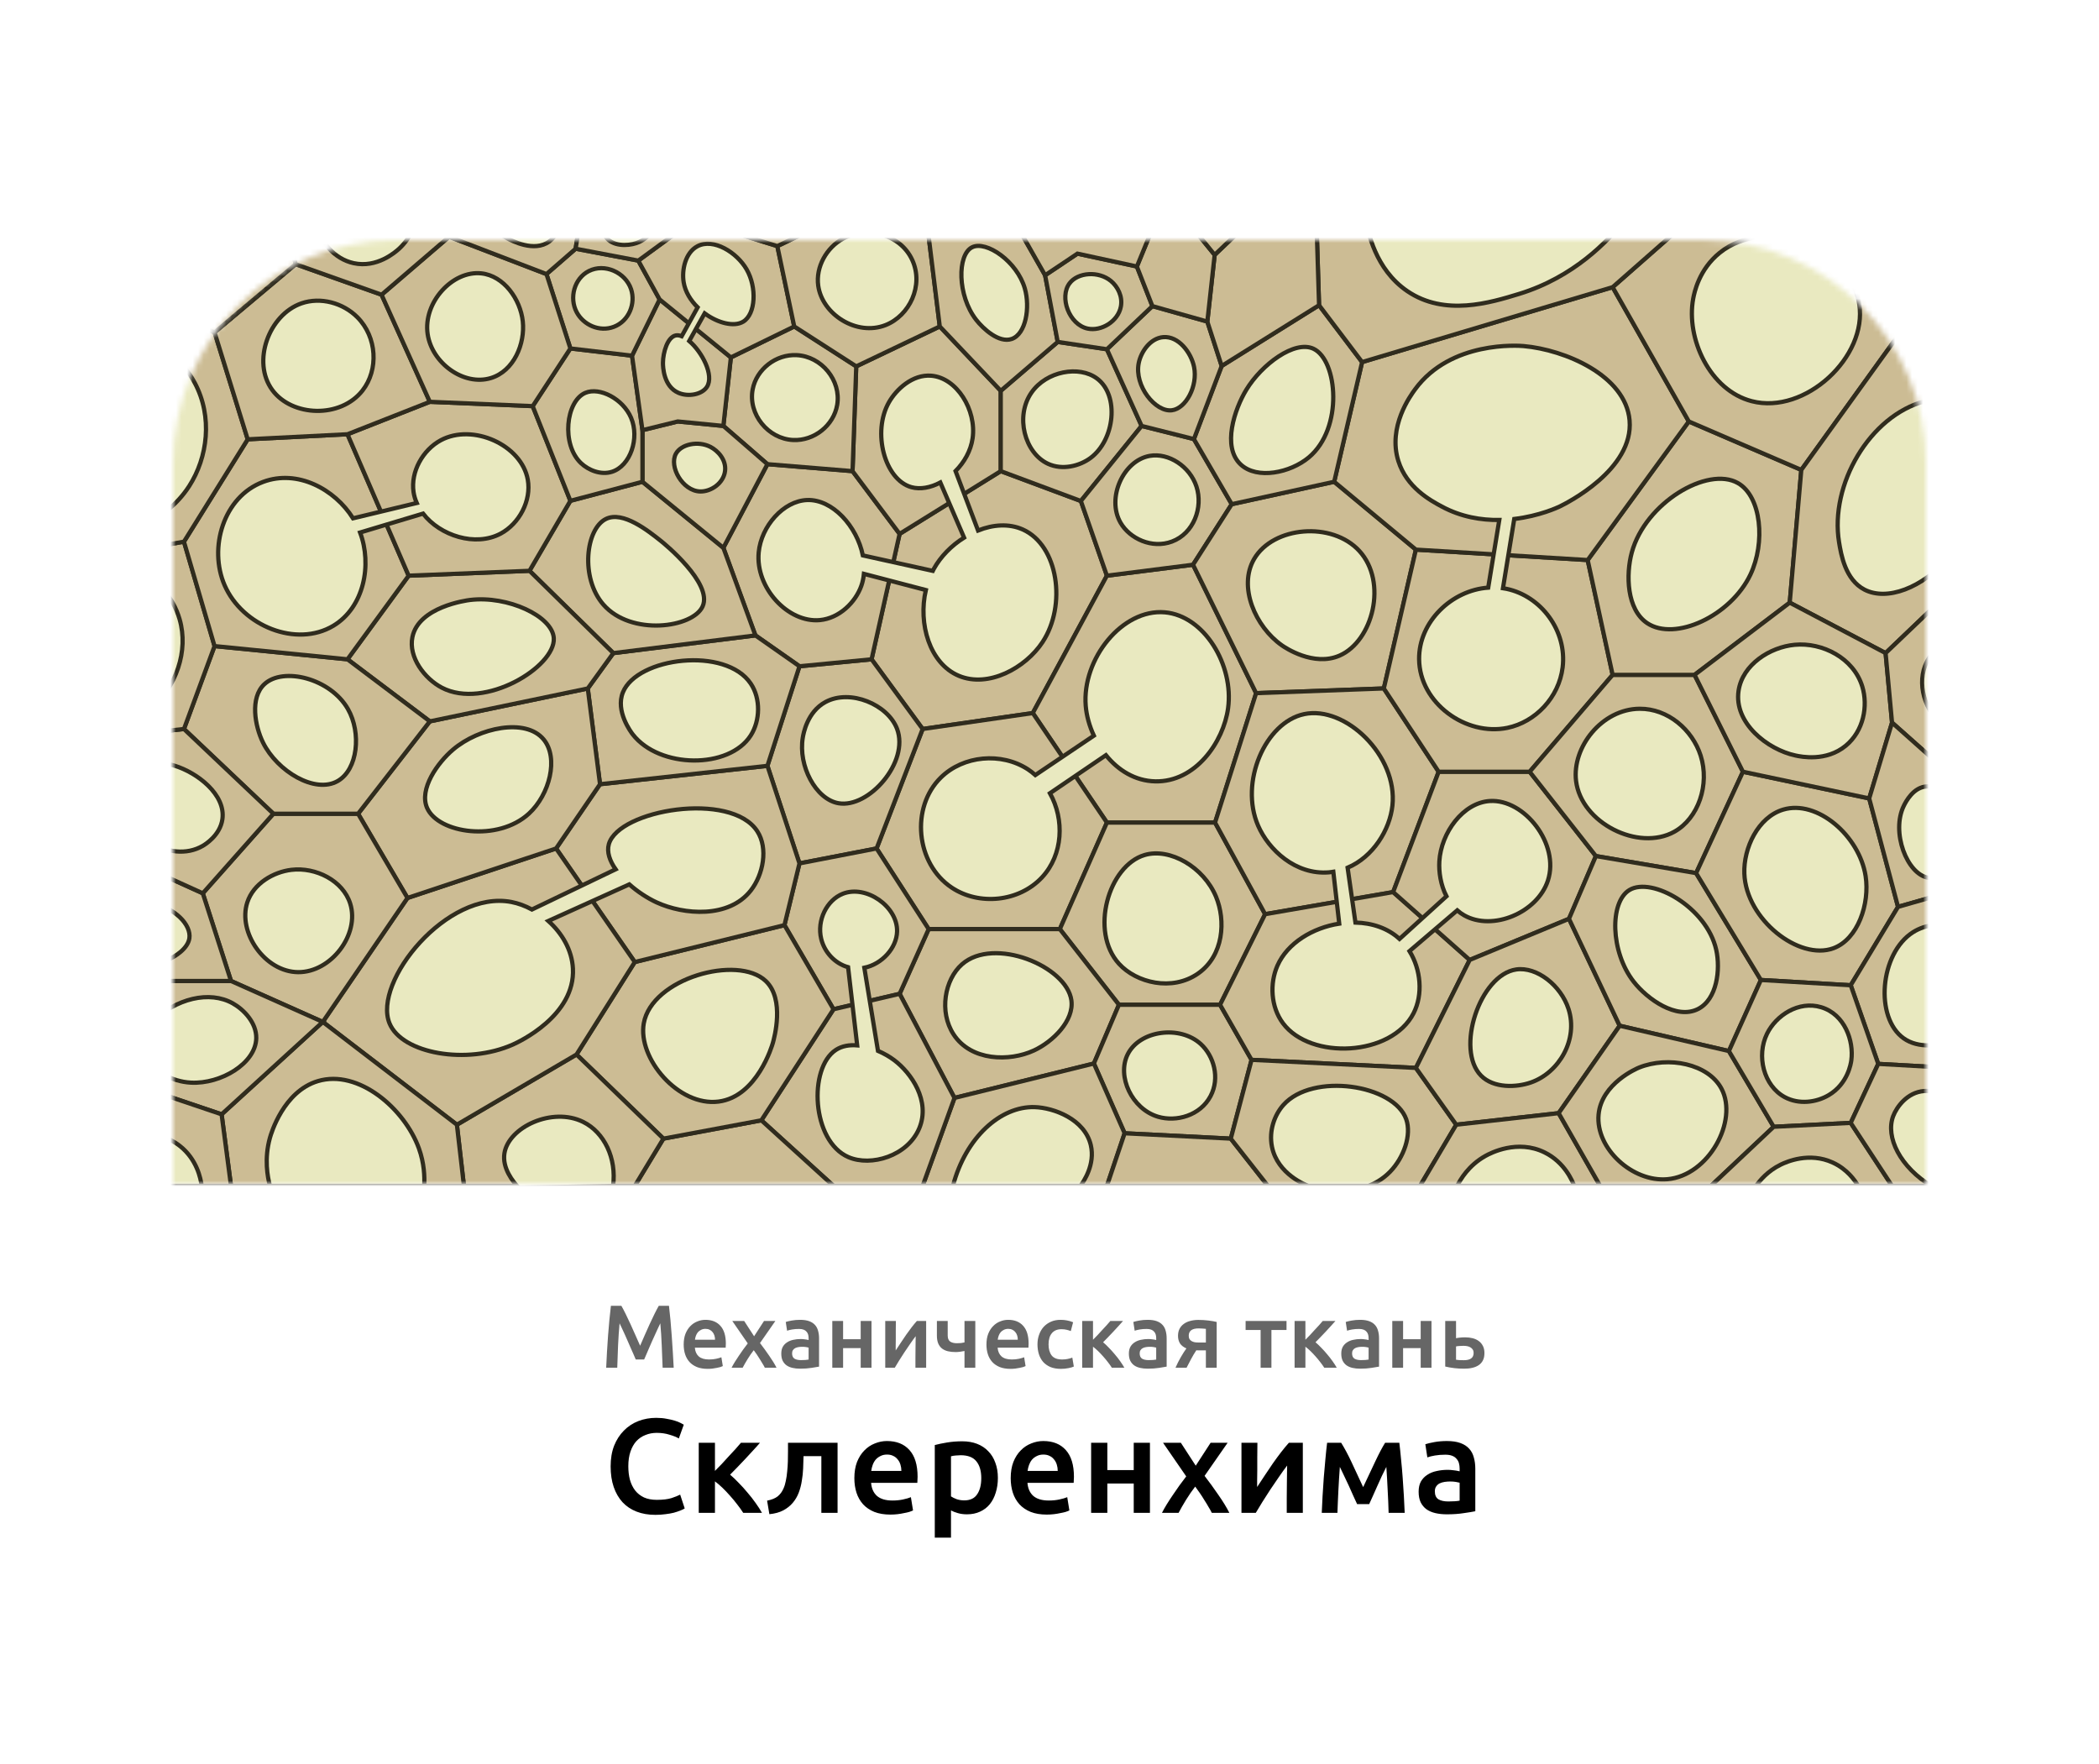 <svg width="376" height="316" viewBox="0 0 376 316" fill="none" xmlns="http://www.w3.org/2000/svg">
<g filter="url(#filter0_d_4684_365348)">
<g clip-path="url(#clip0_4684_365348)">
<path d="M28 70C28 46.804 46.804 28 70 28H306C329.196 28 348 46.804 348 70V246C348 269.196 329.196 288 306 288H70C46.804 288 28 269.196 28 246V70Z" fill="white"/>
<path d="M111.307 221.912C111.541 222.317 111.803 222.813 112.091 223.4C112.379 223.987 112.672 224.605 112.971 225.256C113.269 225.896 113.563 226.552 113.851 227.224C114.149 227.885 114.421 228.499 114.667 229.064C114.912 228.499 115.179 227.885 115.467 227.224C115.755 226.552 116.048 225.896 116.347 225.256C116.645 224.605 116.939 223.987 117.227 223.4C117.515 222.813 117.776 222.317 118.011 221.912H119.835C119.931 222.723 120.021 223.587 120.107 224.504C120.192 225.411 120.267 226.344 120.331 227.304C120.405 228.253 120.469 229.213 120.523 230.184C120.587 231.144 120.64 232.083 120.683 233H118.699C118.656 231.709 118.603 230.381 118.539 229.016C118.485 227.651 118.4 226.328 118.283 225.048C118.165 225.293 118.027 225.587 117.867 225.928C117.707 226.269 117.536 226.643 117.355 227.048C117.173 227.443 116.987 227.853 116.795 228.28C116.613 228.707 116.432 229.123 116.251 229.528C116.08 229.923 115.92 230.296 115.771 230.648C115.621 230.989 115.493 231.283 115.387 231.528H113.883C113.776 231.283 113.648 230.984 113.499 230.632C113.349 230.28 113.184 229.907 113.003 229.512C112.832 229.107 112.651 228.691 112.459 228.264C112.277 227.837 112.096 227.427 111.915 227.032C111.733 226.637 111.563 226.269 111.403 225.928C111.243 225.576 111.104 225.283 110.987 225.048C110.869 226.328 110.779 227.651 110.715 229.016C110.661 230.381 110.613 231.709 110.571 233H108.587C108.629 232.083 108.677 231.133 108.731 230.152C108.795 229.171 108.859 228.2 108.923 227.24C108.997 226.269 109.077 225.331 109.163 224.424C109.248 223.517 109.339 222.68 109.435 221.912H111.307ZM122.471 228.856C122.471 228.12 122.578 227.475 122.791 226.92C123.015 226.365 123.308 225.907 123.671 225.544C124.034 225.171 124.45 224.893 124.919 224.712C125.388 224.52 125.868 224.424 126.359 224.424C127.511 224.424 128.407 224.781 129.047 225.496C129.698 226.211 130.023 227.277 130.023 228.696C130.023 228.803 130.018 228.925 130.007 229.064C130.007 229.192 130.002 229.309 129.991 229.416H124.471C124.524 230.088 124.759 230.611 125.175 230.984C125.602 231.347 126.215 231.528 127.015 231.528C127.484 231.528 127.911 231.485 128.295 231.4C128.69 231.315 128.999 231.224 129.223 231.128L129.479 232.712C129.372 232.765 129.223 232.824 129.031 232.888C128.85 232.941 128.636 232.989 128.391 233.032C128.156 233.085 127.9 233.128 127.623 233.16C127.346 233.192 127.063 233.208 126.775 233.208C126.039 233.208 125.399 233.101 124.855 232.888C124.311 232.664 123.863 232.36 123.511 231.976C123.159 231.581 122.898 231.123 122.727 230.6C122.556 230.067 122.471 229.485 122.471 228.856ZM128.087 227.992C128.087 227.725 128.05 227.475 127.975 227.24C127.9 226.995 127.788 226.787 127.639 226.616C127.5 226.435 127.324 226.296 127.111 226.2C126.908 226.093 126.663 226.04 126.375 226.04C126.076 226.04 125.815 226.099 125.591 226.216C125.367 226.323 125.175 226.467 125.015 226.648C124.866 226.829 124.748 227.037 124.663 227.272C124.578 227.507 124.519 227.747 124.487 227.992H128.087ZM135.084 227.368L136.86 224.632H138.892L136.14 228.584C136.716 229.331 137.265 230.088 137.788 230.856C138.321 231.613 138.758 232.328 139.1 233H137.004C136.908 232.797 136.78 232.568 136.62 232.312C136.47 232.045 136.305 231.773 136.124 231.496C135.953 231.208 135.772 230.925 135.58 230.648C135.388 230.371 135.201 230.109 135.02 229.864C134.646 230.344 134.278 230.877 133.916 231.464C133.564 232.04 133.27 232.552 133.036 233H131.052C131.212 232.68 131.404 232.339 131.628 231.976C131.852 231.613 132.092 231.245 132.348 230.872C132.604 230.488 132.865 230.109 133.132 229.736C133.409 229.352 133.681 228.989 133.948 228.648L131.18 224.632H133.308L135.084 227.368ZM143.489 231.64C144.086 231.64 144.539 231.608 144.849 231.544V229.4C144.742 229.368 144.587 229.336 144.385 229.304C144.182 229.272 143.958 229.256 143.713 229.256C143.499 229.256 143.281 229.272 143.057 229.304C142.843 229.336 142.646 229.395 142.465 229.48C142.294 229.565 142.155 229.688 142.049 229.848C141.942 229.997 141.889 230.189 141.889 230.424C141.889 230.883 142.033 231.203 142.321 231.384C142.609 231.555 142.998 231.64 143.489 231.64ZM143.329 224.424C143.969 224.424 144.507 224.504 144.945 224.664C145.382 224.824 145.729 225.048 145.985 225.336C146.251 225.624 146.438 225.976 146.545 226.392C146.662 226.797 146.721 227.245 146.721 227.736V232.808C146.422 232.872 145.969 232.947 145.361 233.032C144.763 233.128 144.086 233.176 143.329 233.176C142.827 233.176 142.369 233.128 141.953 233.032C141.537 232.936 141.179 232.781 140.881 232.568C140.593 232.355 140.363 232.077 140.193 231.736C140.033 231.395 139.953 230.973 139.953 230.472C139.953 229.992 140.043 229.587 140.225 229.256C140.417 228.925 140.673 228.659 140.993 228.456C141.313 228.243 141.681 228.093 142.097 228.008C142.523 227.912 142.966 227.864 143.424 227.864C143.638 227.864 143.862 227.88 144.097 227.912C144.331 227.933 144.582 227.976 144.849 228.04V227.72C144.849 227.496 144.822 227.283 144.769 227.08C144.715 226.877 144.619 226.701 144.481 226.552C144.353 226.392 144.177 226.269 143.953 226.184C143.739 226.099 143.467 226.056 143.137 226.056C142.689 226.056 142.278 226.088 141.905 226.152C141.531 226.216 141.227 226.291 140.993 226.376L140.753 224.808C140.998 224.723 141.355 224.637 141.825 224.552C142.294 224.467 142.795 224.424 143.329 224.424ZM156.115 233H154.179V229.496H151.027V233H149.091V224.632H151.027V227.896H154.179V224.632H156.115V233ZM165.904 224.632V233H163.984C163.984 232.392 163.984 231.789 163.984 231.192C163.994 230.595 164 230.04 164 229.528C164.01 229.016 164.016 228.573 164.016 228.2C164.026 227.816 164.032 227.533 164.032 227.352C163.712 227.768 163.381 228.227 163.04 228.728C162.698 229.229 162.357 229.731 162.016 230.232C161.685 230.733 161.37 231.224 161.072 231.704C160.773 232.184 160.512 232.616 160.288 233H158.576V224.632H160.48C160.48 225.251 160.474 225.843 160.464 226.408C160.464 226.963 160.464 227.469 160.464 227.928C160.464 228.387 160.458 228.787 160.448 229.128C160.448 229.469 160.448 229.731 160.448 229.912C160.746 229.453 161.056 228.984 161.376 228.504C161.696 228.013 162.016 227.539 162.336 227.08C162.666 226.611 162.992 226.168 163.312 225.752C163.632 225.336 163.941 224.963 164.24 224.632H165.904ZM169.765 227.224C169.765 227.736 169.909 228.099 170.197 228.312C170.495 228.515 170.901 228.616 171.413 228.616C171.658 228.616 171.898 228.605 172.133 228.584C172.378 228.552 172.591 228.515 172.773 228.472V224.632H174.709V233H172.773V230.008C172.581 230.04 172.33 230.083 172.021 230.136C171.711 230.179 171.434 230.2 171.189 230.2C170.687 230.2 170.229 230.152 169.813 230.056C169.407 229.96 169.055 229.8 168.757 229.576C168.458 229.341 168.229 229.037 168.069 228.664C167.909 228.28 167.829 227.805 167.829 227.24V224.632H169.765V227.224ZM176.706 228.856C176.706 228.12 176.812 227.475 177.026 226.92C177.25 226.365 177.543 225.907 177.906 225.544C178.268 225.171 178.684 224.893 179.154 224.712C179.623 224.52 180.103 224.424 180.594 224.424C181.746 224.424 182.642 224.781 183.282 225.496C183.932 226.211 184.258 227.277 184.258 228.696C184.258 228.803 184.252 228.925 184.242 229.064C184.242 229.192 184.236 229.309 184.226 229.416H178.706C178.759 230.088 178.994 230.611 179.41 230.984C179.836 231.347 180.45 231.528 181.25 231.528C181.719 231.528 182.146 231.485 182.53 231.4C182.924 231.315 183.234 231.224 183.458 231.128L183.714 232.712C183.607 232.765 183.458 232.824 183.266 232.888C183.084 232.941 182.871 232.989 182.626 233.032C182.391 233.085 182.135 233.128 181.858 233.16C181.58 233.192 181.298 233.208 181.01 233.208C180.274 233.208 179.634 233.101 179.09 232.888C178.546 232.664 178.098 232.36 177.746 231.976C177.394 231.581 177.132 231.123 176.962 230.6C176.791 230.067 176.706 229.485 176.706 228.856ZM182.322 227.992C182.322 227.725 182.284 227.475 182.21 227.24C182.135 226.995 182.023 226.787 181.874 226.616C181.735 226.435 181.559 226.296 181.346 226.2C181.143 226.093 180.898 226.04 180.61 226.04C180.311 226.04 180.05 226.099 179.826 226.216C179.602 226.323 179.41 226.467 179.25 226.648C179.1 226.829 178.983 227.037 178.898 227.272C178.812 227.507 178.754 227.747 178.722 227.992H182.322ZM185.846 228.824C185.846 228.205 185.942 227.629 186.134 227.096C186.326 226.552 186.598 226.083 186.95 225.688C187.313 225.293 187.75 224.984 188.262 224.76C188.774 224.536 189.35 224.424 189.99 224.424C190.779 224.424 191.526 224.568 192.23 224.856L191.814 226.44C191.59 226.344 191.334 226.264 191.046 226.2C190.769 226.136 190.47 226.104 190.15 226.104C189.393 226.104 188.817 226.344 188.422 226.824C188.027 227.293 187.83 227.96 187.83 228.824C187.83 229.656 188.017 230.317 188.39 230.808C188.763 231.288 189.393 231.528 190.278 231.528C190.609 231.528 190.934 231.496 191.254 231.432C191.574 231.368 191.851 231.288 192.086 231.192L192.358 232.792C192.145 232.899 191.819 232.995 191.382 233.08C190.955 233.165 190.513 233.208 190.054 233.208C189.339 233.208 188.715 233.101 188.182 232.888C187.659 232.664 187.222 232.36 186.87 231.976C186.529 231.581 186.273 231.117 186.102 230.584C185.931 230.04 185.846 229.453 185.846 228.824ZM195.793 227.992C196.038 227.747 196.305 227.475 196.593 227.176C196.881 226.867 197.164 226.557 197.441 226.248C197.729 225.939 198.001 225.645 198.257 225.368C198.513 225.08 198.726 224.835 198.897 224.632H201.169C200.934 224.909 200.662 225.213 200.353 225.544C200.054 225.875 199.74 226.216 199.409 226.568C199.089 226.909 198.769 227.245 198.449 227.576C198.14 227.896 197.857 228.184 197.601 228.44C197.932 228.717 198.273 229.043 198.625 229.416C198.988 229.779 199.34 230.168 199.681 230.584C200.033 230.989 200.358 231.405 200.657 231.832C200.956 232.248 201.206 232.637 201.409 233H199.169C198.966 232.68 198.726 232.344 198.449 231.992C198.182 231.64 197.9 231.299 197.601 230.968C197.302 230.627 196.998 230.307 196.689 230.008C196.38 229.709 196.081 229.453 195.793 229.24V233H193.857V224.632H195.793V227.992ZM205.754 231.64C206.351 231.64 206.805 231.608 207.114 231.544V229.4C207.007 229.368 206.853 229.336 206.65 229.304C206.447 229.272 206.223 229.256 205.978 229.256C205.765 229.256 205.546 229.272 205.322 229.304C205.109 229.336 204.911 229.395 204.73 229.48C204.559 229.565 204.421 229.688 204.314 229.848C204.207 229.997 204.154 230.189 204.154 230.424C204.154 230.883 204.298 231.203 204.586 231.384C204.874 231.555 205.263 231.64 205.754 231.64ZM205.594 224.424C206.234 224.424 206.773 224.504 207.21 224.664C207.647 224.824 207.994 225.048 208.25 225.336C208.517 225.624 208.703 225.976 208.81 226.392C208.927 226.797 208.986 227.245 208.986 227.736V232.808C208.687 232.872 208.234 232.947 207.626 233.032C207.029 233.128 206.351 233.176 205.594 233.176C205.093 233.176 204.634 233.128 204.218 233.032C203.802 232.936 203.445 232.781 203.146 232.568C202.858 232.355 202.629 232.077 202.458 231.736C202.298 231.395 202.218 230.973 202.218 230.472C202.218 229.992 202.309 229.587 202.49 229.256C202.682 228.925 202.938 228.659 203.258 228.456C203.578 228.243 203.946 228.093 204.362 228.008C204.789 227.912 205.231 227.864 205.69 227.864C205.903 227.864 206.127 227.88 206.362 227.912C206.597 227.933 206.847 227.976 207.114 228.04V227.72C207.114 227.496 207.087 227.283 207.034 227.08C206.981 226.877 206.885 226.701 206.746 226.552C206.618 226.392 206.442 226.269 206.218 226.184C206.005 226.099 205.733 226.056 205.402 226.056C204.954 226.056 204.543 226.088 204.17 226.152C203.797 226.216 203.493 226.291 203.258 226.376L203.018 224.808C203.263 224.723 203.621 224.637 204.09 224.552C204.559 224.467 205.061 224.424 205.594 224.424ZM215.053 229.896C214.925 229.896 214.797 229.896 214.669 229.896C214.541 229.896 214.418 229.891 214.301 229.88C213.96 230.392 213.645 230.92 213.357 231.464C213.069 231.997 212.802 232.509 212.557 233H210.573C210.861 232.339 211.181 231.704 211.533 231.096C211.885 230.488 212.216 229.971 212.525 229.544C212.002 229.32 211.618 229.021 211.373 228.648C211.138 228.264 211.021 227.816 211.021 227.304C211.021 226.835 211.106 226.424 211.277 226.072C211.458 225.709 211.709 225.411 212.029 225.176C212.349 224.931 212.733 224.749 213.181 224.632C213.629 224.504 214.125 224.44 214.669 224.44C215.298 224.44 215.906 224.477 216.493 224.552C217.09 224.627 217.576 224.712 217.949 224.808V233H216.013V229.896H215.053ZM216.013 226.04C215.896 226.019 215.714 226.003 215.469 225.992C215.224 225.971 214.973 225.96 214.717 225.96C213.533 225.96 212.941 226.397 212.941 227.272C212.941 227.507 212.984 227.704 213.069 227.864C213.165 228.013 213.293 228.136 213.453 228.232C213.613 228.328 213.8 228.397 214.013 228.44C214.226 228.472 214.456 228.488 214.701 228.488H216.013V226.04ZM230.458 226.248H227.754V233H225.818V226.248H223.13V224.632H230.458V226.248ZM233.84 227.992C234.085 227.747 234.352 227.475 234.64 227.176C234.928 226.867 235.211 226.557 235.488 226.248C235.776 225.939 236.048 225.645 236.304 225.368C236.56 225.08 236.773 224.835 236.944 224.632H239.216C238.981 224.909 238.709 225.213 238.4 225.544C238.101 225.875 237.787 226.216 237.456 226.568C237.136 226.909 236.816 227.245 236.496 227.576C236.187 227.896 235.904 228.184 235.648 228.44C235.979 228.717 236.32 229.043 236.672 229.416C237.035 229.779 237.387 230.168 237.728 230.584C238.08 230.989 238.405 231.405 238.704 231.832C239.003 232.248 239.253 232.637 239.456 233H237.216C237.013 232.68 236.773 232.344 236.496 231.992C236.229 231.64 235.947 231.299 235.648 230.968C235.349 230.627 235.045 230.307 234.736 230.008C234.427 229.709 234.128 229.453 233.84 229.24V233H231.904V224.632H233.84V227.992ZM243.801 231.64C244.398 231.64 244.852 231.608 245.161 231.544V229.4C245.054 229.368 244.9 229.336 244.697 229.304C244.494 229.272 244.27 229.256 244.025 229.256C243.812 229.256 243.593 229.272 243.369 229.304C243.156 229.336 242.958 229.395 242.777 229.48C242.606 229.565 242.468 229.688 242.361 229.848C242.254 229.997 242.201 230.189 242.201 230.424C242.201 230.883 242.345 231.203 242.633 231.384C242.921 231.555 243.31 231.64 243.801 231.64ZM243.641 224.424C244.281 224.424 244.82 224.504 245.257 224.664C245.694 224.824 246.041 225.048 246.297 225.336C246.564 225.624 246.75 225.976 246.857 226.392C246.974 226.797 247.033 227.245 247.033 227.736V232.808C246.734 232.872 246.281 232.947 245.673 233.032C245.076 233.128 244.398 233.176 243.641 233.176C243.14 233.176 242.681 233.128 242.265 233.032C241.849 232.936 241.492 232.781 241.193 232.568C240.905 232.355 240.676 232.077 240.505 231.736C240.345 231.395 240.265 230.973 240.265 230.472C240.265 229.992 240.356 229.587 240.537 229.256C240.729 228.925 240.985 228.659 241.305 228.456C241.625 228.243 241.993 228.093 242.409 228.008C242.836 227.912 243.278 227.864 243.737 227.864C243.95 227.864 244.174 227.88 244.409 227.912C244.644 227.933 244.894 227.976 245.161 228.04V227.72C245.161 227.496 245.134 227.283 245.081 227.08C245.028 226.877 244.932 226.701 244.793 226.552C244.665 226.392 244.489 226.269 244.265 226.184C244.052 226.099 243.78 226.056 243.449 226.056C243.001 226.056 242.59 226.088 242.217 226.152C241.844 226.216 241.54 226.291 241.305 226.376L241.065 224.808C241.31 224.723 241.668 224.637 242.137 224.552C242.606 224.467 243.108 224.424 243.641 224.424ZM256.428 233H254.492V229.496H251.34V233H249.404V224.632H251.34V227.896H254.492V224.632H256.428V233ZM260.824 227.72C260.984 227.677 261.219 227.64 261.528 227.608C261.838 227.576 262.147 227.56 262.456 227.56C262.936 227.56 263.384 227.613 263.8 227.72C264.227 227.827 264.595 227.997 264.904 228.232C265.214 228.456 265.459 228.749 265.64 229.112C265.822 229.464 265.912 229.885 265.912 230.376C265.912 230.877 265.827 231.304 265.656 231.656C265.486 232.008 265.24 232.296 264.92 232.52C264.6 232.744 264.216 232.909 263.768 233.016C263.331 233.123 262.84 233.176 262.296 233.176C261.667 233.176 261.08 233.144 260.536 233.08C259.992 233.016 259.443 232.92 258.888 232.792V224.632H260.824V227.72ZM262.248 231.656C262.792 231.656 263.214 231.555 263.512 231.352C263.822 231.139 263.976 230.803 263.976 230.344C263.976 230.109 263.923 229.912 263.816 229.752C263.72 229.592 263.587 229.464 263.416 229.368C263.256 229.261 263.064 229.187 262.84 229.144C262.616 229.101 262.382 229.08 262.136 229.08C261.912 229.08 261.678 229.091 261.432 229.112C261.187 229.123 260.984 229.149 260.824 229.192V231.576C260.963 231.597 261.166 231.619 261.432 231.64C261.71 231.651 261.982 231.656 262.248 231.656Z" fill="black" fill-opacity="0.6"/>
<path d="M117.4 259.36C116.152 259.36 115.032 259.168 114.04 258.784C113.048 258.4 112.208 257.84 111.52 257.104C110.832 256.352 110.304 255.44 109.936 254.368C109.568 253.296 109.384 252.064 109.384 250.672C109.384 249.28 109.592 248.048 110.008 246.976C110.44 245.904 111.024 245 111.76 244.264C112.496 243.512 113.36 242.944 114.352 242.56C115.344 242.176 116.408 241.984 117.544 241.984C118.232 241.984 118.856 242.04 119.416 242.152C119.976 242.248 120.464 242.36 120.88 242.488C121.296 242.616 121.64 242.752 121.912 242.896C122.184 243.04 122.376 243.144 122.488 243.208L121.6 245.68C121.216 245.44 120.664 245.216 119.944 245.008C119.24 244.784 118.472 244.672 117.64 244.672C116.92 244.672 116.248 244.8 115.624 245.056C115 245.296 114.456 245.664 113.992 246.16C113.544 246.656 113.192 247.28 112.936 248.032C112.68 248.784 112.552 249.656 112.552 250.648C112.552 251.528 112.648 252.336 112.84 253.072C113.048 253.808 113.36 254.448 113.776 254.992C114.192 255.52 114.72 255.936 115.36 256.24C116 256.528 116.768 256.672 117.664 256.672C118.736 256.672 119.608 256.568 120.28 256.36C120.952 256.136 121.472 255.928 121.84 255.736L122.656 258.208C122.464 258.336 122.2 258.464 121.864 258.592C121.544 258.72 121.16 258.848 120.712 258.976C120.264 259.088 119.76 259.176 119.2 259.24C118.64 259.32 118.04 259.36 117.4 259.36ZM128.072 251.488C128.44 251.12 128.84 250.712 129.272 250.264C129.704 249.8 130.128 249.336 130.544 248.872C130.976 248.408 131.384 247.968 131.768 247.552C132.152 247.12 132.472 246.752 132.728 246.448H136.136C135.784 246.864 135.376 247.32 134.912 247.816C134.464 248.312 133.992 248.824 133.496 249.352C133.016 249.864 132.536 250.368 132.056 250.864C131.592 251.344 131.168 251.776 130.784 252.16C131.28 252.576 131.792 253.064 132.32 253.624C132.864 254.168 133.392 254.752 133.904 255.376C134.432 255.984 134.92 256.608 135.368 257.248C135.816 257.872 136.192 258.456 136.496 259H133.136C132.832 258.52 132.472 258.016 132.056 257.488C131.656 256.96 131.232 256.448 130.784 255.952C130.336 255.44 129.88 254.96 129.416 254.512C128.952 254.064 128.504 253.68 128.072 253.36V259H125.168V246.448H128.072V251.488ZM143.94 248.848C143.924 249.552 143.9 250.288 143.868 251.056C143.836 251.808 143.756 252.552 143.628 253.288C143.516 254.024 143.332 254.728 143.076 255.4C142.82 256.072 142.46 256.68 141.996 257.224C141.548 257.752 140.98 258.2 140.292 258.568C139.62 258.92 138.796 259.144 137.82 259.24L137.412 256.816C138.228 256.656 138.86 256.4 139.308 256.048C139.756 255.68 140.1 255.216 140.34 254.656C140.532 254.24 140.676 253.768 140.772 253.24C140.884 252.712 140.964 252.16 141.012 251.584C141.076 250.992 141.116 250.392 141.132 249.784C141.148 249.176 141.156 248.584 141.156 248.008V246.448H150.036V259H147.132V248.848H143.94ZM153.043 252.784C153.043 251.68 153.203 250.712 153.523 249.88C153.859 249.048 154.299 248.36 154.843 247.816C155.387 247.256 156.011 246.84 156.715 246.568C157.419 246.28 158.139 246.136 158.875 246.136C160.603 246.136 161.947 246.672 162.907 247.744C163.883 248.816 164.371 250.416 164.371 252.544C164.371 252.704 164.363 252.888 164.347 253.096C164.347 253.288 164.339 253.464 164.323 253.624H156.043C156.123 254.632 156.475 255.416 157.099 255.976C157.739 256.52 158.659 256.792 159.859 256.792C160.563 256.792 161.203 256.728 161.779 256.6C162.371 256.472 162.835 256.336 163.171 256.192L163.555 258.568C163.395 258.648 163.171 258.736 162.883 258.832C162.611 258.912 162.291 258.984 161.923 259.048C161.571 259.128 161.187 259.192 160.771 259.24C160.355 259.288 159.931 259.312 159.499 259.312C158.395 259.312 157.435 259.152 156.619 258.832C155.803 258.496 155.131 258.04 154.603 257.464C154.075 256.872 153.683 256.184 153.427 255.4C153.171 254.6 153.043 253.728 153.043 252.784ZM161.467 251.488C161.467 251.088 161.411 250.712 161.299 250.36C161.187 249.992 161.019 249.68 160.795 249.424C160.587 249.152 160.323 248.944 160.003 248.8C159.699 248.64 159.331 248.56 158.899 248.56C158.451 248.56 158.059 248.648 157.723 248.824C157.387 248.984 157.099 249.2 156.859 249.472C156.635 249.744 156.459 250.056 156.331 250.408C156.203 250.76 156.115 251.12 156.067 251.488H161.467ZM175.778 252.784C175.778 251.488 175.482 250.48 174.89 249.76C174.314 249.04 173.378 248.68 172.082 248.68C171.81 248.68 171.522 248.696 171.218 248.728C170.93 248.744 170.642 248.792 170.354 248.872V256.048C170.61 256.224 170.946 256.392 171.362 256.552C171.794 256.696 172.25 256.768 172.73 256.768C173.786 256.768 174.554 256.408 175.034 255.688C175.53 254.968 175.778 254 175.778 252.784ZM178.754 252.736C178.754 253.696 178.626 254.576 178.37 255.376C178.13 256.176 177.778 256.864 177.314 257.44C176.85 258.016 176.266 258.464 175.562 258.784C174.874 259.104 174.09 259.264 173.21 259.264C172.618 259.264 172.074 259.192 171.578 259.048C171.082 258.904 170.674 258.744 170.354 258.568V263.44H167.45V246.856C168.042 246.696 168.77 246.544 169.634 246.4C170.498 246.256 171.41 246.184 172.37 246.184C173.362 246.184 174.25 246.336 175.034 246.64C175.818 246.944 176.482 247.384 177.026 247.96C177.586 248.52 178.01 249.208 178.298 250.024C178.602 250.824 178.754 251.728 178.754 252.736ZM181.05 252.784C181.05 251.68 181.21 250.712 181.53 249.88C181.866 249.048 182.306 248.36 182.85 247.816C183.394 247.256 184.018 246.84 184.722 246.568C185.426 246.28 186.146 246.136 186.882 246.136C188.61 246.136 189.954 246.672 190.914 247.744C191.89 248.816 192.378 250.416 192.378 252.544C192.378 252.704 192.37 252.888 192.354 253.096C192.354 253.288 192.346 253.464 192.33 253.624H184.05C184.13 254.632 184.482 255.416 185.106 255.976C185.746 256.52 186.666 256.792 187.866 256.792C188.57 256.792 189.21 256.728 189.786 256.6C190.378 256.472 190.842 256.336 191.178 256.192L191.562 258.568C191.402 258.648 191.178 258.736 190.89 258.832C190.618 258.912 190.298 258.984 189.93 259.048C189.578 259.128 189.194 259.192 188.778 259.24C188.362 259.288 187.938 259.312 187.506 259.312C186.402 259.312 185.442 259.152 184.626 258.832C183.81 258.496 183.138 258.04 182.61 257.464C182.082 256.872 181.69 256.184 181.434 255.4C181.178 254.6 181.05 253.728 181.05 252.784ZM189.474 251.488C189.474 251.088 189.418 250.712 189.306 250.36C189.194 249.992 189.026 249.68 188.802 249.424C188.594 249.152 188.33 248.944 188.01 248.8C187.706 248.64 187.338 248.56 186.906 248.56C186.458 248.56 186.066 248.648 185.73 248.824C185.394 248.984 185.106 249.2 184.866 249.472C184.642 249.744 184.466 250.056 184.338 250.408C184.21 250.76 184.122 251.12 184.074 251.488H189.474ZM205.993 259H203.089V253.744H198.361V259H195.457V246.448H198.361V251.344H203.089V246.448H205.993V259ZM214.196 250.552L216.86 246.448H219.908L215.78 252.376C216.644 253.496 217.468 254.632 218.252 255.784C219.052 256.92 219.708 257.992 220.22 259H217.076C216.932 258.696 216.74 258.352 216.5 257.968C216.276 257.568 216.028 257.16 215.756 256.744C215.5 256.312 215.228 255.888 214.94 255.472C214.652 255.056 214.372 254.664 214.1 254.296C213.54 255.016 212.988 255.816 212.444 256.696C211.916 257.56 211.476 258.328 211.124 259H208.148C208.388 258.52 208.676 258.008 209.012 257.464C209.348 256.92 209.708 256.368 210.092 255.808C210.476 255.232 210.868 254.664 211.268 254.104C211.684 253.528 212.092 252.984 212.492 252.472L208.34 246.448H211.532L214.196 250.552ZM233.379 246.448V259H230.499C230.499 258.088 230.499 257.184 230.499 256.288C230.515 255.392 230.523 254.56 230.523 253.792C230.539 253.024 230.547 252.36 230.547 251.8C230.563 251.224 230.571 250.8 230.571 250.528C230.091 251.152 229.595 251.84 229.083 252.592C228.571 253.344 228.059 254.096 227.547 254.848C227.051 255.6 226.579 256.336 226.131 257.056C225.683 257.776 225.291 258.424 224.955 259H222.387V246.448H225.243C225.243 247.376 225.235 248.264 225.219 249.112C225.219 249.944 225.219 250.704 225.219 251.392C225.219 252.08 225.211 252.68 225.195 253.192C225.195 253.704 225.195 254.096 225.195 254.368C225.643 253.68 226.107 252.976 226.587 252.256C227.067 251.52 227.547 250.808 228.027 250.12C228.523 249.416 229.011 248.752 229.491 248.128C229.971 247.504 230.435 246.944 230.883 246.448H233.379ZM240.01 250.768C239.962 251.44 239.914 252.144 239.866 252.88C239.818 253.6 239.778 254.32 239.746 255.04C239.714 255.76 239.682 256.456 239.65 257.128C239.618 257.8 239.594 258.424 239.578 259H236.77C236.802 258.072 236.85 257.072 236.914 256C236.978 254.912 237.05 253.816 237.13 252.712C237.226 251.592 237.322 250.496 237.418 249.424C237.514 248.352 237.618 247.36 237.73 246.448H240.25C240.858 247.424 241.474 248.576 242.098 249.904C242.722 251.216 243.418 252.712 244.186 254.392C244.986 252.68 245.714 251.136 246.37 249.76C247.026 248.368 247.61 247.264 248.122 246.448H250.666C250.778 247.36 250.882 248.352 250.978 249.424C251.09 250.496 251.186 251.592 251.266 252.712C251.346 253.816 251.418 254.912 251.482 256C251.546 257.072 251.594 258.072 251.626 259H248.746C248.714 257.688 248.658 256.336 248.578 254.944C248.514 253.536 248.434 252.144 248.338 250.768C248.098 251.248 247.834 251.784 247.546 252.376C247.274 252.968 247.002 253.568 246.73 254.176C246.458 254.784 246.194 255.376 245.938 255.952C245.682 256.512 245.458 257.008 245.266 257.44H243.106C242.914 257.008 242.682 256.504 242.41 255.928C242.154 255.352 241.89 254.76 241.618 254.152C241.346 253.544 241.066 252.952 240.778 252.376C240.506 251.784 240.25 251.248 240.01 250.768ZM259.428 256.96C260.324 256.96 261.004 256.912 261.468 256.816V253.6C261.308 253.552 261.076 253.504 260.772 253.456C260.468 253.408 260.132 253.384 259.764 253.384C259.444 253.384 259.116 253.408 258.78 253.456C258.46 253.504 258.164 253.592 257.892 253.72C257.636 253.848 257.428 254.032 257.268 254.272C257.108 254.496 257.028 254.784 257.028 255.136C257.028 255.824 257.244 256.304 257.676 256.576C258.108 256.832 258.692 256.96 259.428 256.96ZM259.188 246.136C260.148 246.136 260.956 246.256 261.612 246.496C262.268 246.736 262.788 247.072 263.172 247.504C263.572 247.936 263.852 248.464 264.012 249.088C264.188 249.696 264.276 250.368 264.276 251.104V258.712C263.828 258.808 263.148 258.92 262.236 259.048C261.34 259.192 260.324 259.264 259.188 259.264C258.436 259.264 257.748 259.192 257.124 259.048C256.5 258.904 255.964 258.672 255.516 258.352C255.084 258.032 254.74 257.616 254.484 257.104C254.244 256.592 254.124 255.96 254.124 255.208C254.124 254.488 254.26 253.88 254.532 253.384C254.82 252.888 255.204 252.488 255.684 252.184C256.164 251.864 256.716 251.64 257.34 251.512C257.98 251.368 258.644 251.296 259.332 251.296C259.652 251.296 259.988 251.32 260.34 251.368C260.692 251.4 261.068 251.464 261.468 251.56V251.08C261.468 250.744 261.428 250.424 261.348 250.12C261.268 249.816 261.124 249.552 260.916 249.328C260.724 249.088 260.46 248.904 260.124 248.776C259.804 248.648 259.396 248.584 258.9 248.584C258.228 248.584 257.612 248.632 257.052 248.728C256.492 248.824 256.036 248.936 255.684 249.064L255.324 246.712C255.692 246.584 256.228 246.456 256.932 246.328C257.636 246.2 258.388 246.136 259.188 246.136Z" fill="black"/>
<mask id="mask0_4684_365348" style="mask-type:alpha" maskUnits="userSpaceOnUse" x="31" y="31" width="314" height="169">
<path d="M32 71C32 49.461 49.461 32 71 32H305C326.539 32 344 49.461 344 71V199H32V71Z" fill="#C4C4C4" stroke="white" stroke-width="2"/>
</mask>
<g mask="url(#mask0_4684_365348)">
<path d="M349.273 27.439V126.649C349.273 126.649 349.273 127.601 349.273 127.608V200.437H26.719V27.439H349.273Z" stroke="#302C1E" stroke-width="0.757" stroke-miterlimit="10"/>
<path d="M179.268 72.395L193.62 77.746L198.284 91.121L185.009 115.733L165.275 118.586L156.127 106.103L161.15 83.632L179.268 72.395Z" fill="#CCBC94" stroke="#302C1E" stroke-width="0.757" stroke-miterlimit="10"/>
<path d="M213.712 89.159L225.014 112.165L217.658 135.35H198.284L185.009 115.732L198.284 91.121L213.712 89.159Z" fill="#CCBC94" stroke="#302C1E" stroke-width="0.757" stroke-miterlimit="10"/>
<path d="M157.024 139.988L165.275 118.587L185.009 115.733L198.284 135.351L189.852 154.434H166.352L157.024 139.988Z" fill="#CCBC94" stroke="#302C1E" stroke-width="0.757" stroke-miterlimit="10"/>
<path d="M143.21 107.351L156.127 106.103L165.275 118.586L157.024 139.987L143.21 142.662L137.47 125.185L143.21 107.351Z" fill="#CCBC94" stroke="#302C1E" stroke-width="0.757" stroke-miterlimit="10"/>
<path d="M161.15 83.632L152.718 72.396L137.47 71.147L129.576 86.128L135.317 101.823L143.21 107.351L156.127 106.103L161.15 83.632Z" fill="#CCBC94" stroke="#302C1E" stroke-width="0.757" stroke-miterlimit="10"/>
<path d="M217.658 135.351L226.628 151.758L218.555 167.988H200.437L189.852 154.433L198.284 135.351H217.658Z" fill="#CCBC94" stroke="#302C1E" stroke-width="0.757" stroke-miterlimit="10"/>
<path d="M161.15 166.025L166.352 154.434H189.853L200.438 167.987L195.953 178.51C187.628 180.565 179.303 182.62 170.978 184.675C167.702 178.458 164.425 172.242 161.15 166.025Z" fill="#CCBC94" stroke="#302C1E" stroke-width="0.757" stroke-miterlimit="10"/>
<path d="M140.52 153.719L143.21 142.663L157.024 139.987L166.352 154.433L161.15 166.025L149.309 168.79L140.52 153.719Z" fill="#CCBC94" stroke="#302C1E" stroke-width="0.757" stroke-miterlimit="10"/>
<path d="M200.437 167.988H218.555L224.196 177.856L220.475 191.967L201.458 191.008L195.952 178.51L200.437 167.988Z" fill="#CCBC94" stroke="#302C1E" stroke-width="0.757" stroke-miterlimit="10"/>
<path d="M201.458 191.008L195.952 178.51L170.977 184.675L165.275 200.435H198.284L201.458 191.008Z" fill="#CCBC94" stroke="#302C1E" stroke-width="0.757" stroke-miterlimit="10"/>
<path d="M149.309 168.79L161.15 166.025L170.977 184.674L165.275 200.435H149.309L136.384 188.684L149.309 168.79Z" fill="#CCBC94" stroke="#302C1E" stroke-width="0.757" stroke-miterlimit="10"/>
<path d="M227.133 200.435L220.475 191.967L201.458 191.008L198.284 200.435H227.133Z" fill="#CCBC94" stroke="#302C1E" stroke-width="0.757" stroke-miterlimit="10"/>
<path d="M153.379 53.626L152.718 72.396L161.15 83.632L179.268 72.396V58.002L168.345 46.478L153.379 53.626Z" fill="#CCBC94" stroke="#302C1E" stroke-width="0.757" stroke-miterlimit="10"/>
<path d="M193.62 77.747C188.836 75.963 184.052 74.18 179.268 72.396V58.003L189.473 49.251L198.284 50.564C200.357 55.142 202.431 59.721 204.504 64.299C200.876 68.782 197.248 73.264 193.62 77.747Z" fill="#CCBC94" stroke="#302C1E" stroke-width="0.757" stroke-miterlimit="10"/>
<path d="M198.284 91.122L213.712 89.16L220.647 78.315L213.867 66.653L204.504 64.299L193.62 77.747L198.284 91.122Z" fill="#CCBC94" stroke="#302C1E" stroke-width="0.757" stroke-miterlimit="10"/>
<path d="M247.891 111.325L225.014 112.166L213.712 89.16L220.647 78.315L238.997 74.299L253.635 86.457L247.891 111.325Z" fill="#CCBC94" stroke="#302C1E" stroke-width="0.757" stroke-miterlimit="10"/>
<path d="M249.559 147.799L226.628 151.758L217.658 135.351L225.014 112.166L247.891 111.325L257.712 126.246L249.559 147.799Z" fill="#CCBC94" stroke="#302C1E" stroke-width="0.757" stroke-miterlimit="10"/>
<path d="M224.196 177.855L218.555 167.987L226.628 151.757L249.559 147.798L263.271 159.956L253.635 179.297L224.196 177.855Z" fill="#CCBC94" stroke="#302C1E" stroke-width="0.757" stroke-miterlimit="10"/>
<path d="M227.133 200.435L220.475 191.966L224.196 177.855L253.635 179.298L260.862 189.472L254.376 200.435H227.133Z" fill="#CCBC94" stroke="#302C1E" stroke-width="0.757" stroke-miterlimit="10"/>
<path d="M257.712 126.245H274.018L285.877 141.35L281.059 152.587L263.271 159.956L249.559 147.798L257.712 126.245Z" fill="#CCBC94" stroke="#302C1E" stroke-width="0.757" stroke-miterlimit="10"/>
<path d="M290.138 171.745L281.059 152.587L263.271 159.956L253.635 179.298L260.862 189.471L279.206 187.403L290.138 171.745Z" fill="#CCBC94" stroke="#302C1E" stroke-width="0.757" stroke-miterlimit="10"/>
<path d="M253.635 86.456L247.891 111.324L257.711 126.245H274.018L288.878 108.887L284.405 88.323L253.635 86.456Z" fill="#CCBC94" stroke="#302C1E" stroke-width="0.757" stroke-miterlimit="10"/>
<path d="M285.877 141.351L274.018 126.246L288.879 108.888H303.554L312.22 126.246L303.834 144.406L285.877 141.351Z" fill="#CCBC94" stroke="#302C1E" stroke-width="0.757" stroke-miterlimit="10"/>
<path d="M290.138 171.746L281.059 152.588L285.877 141.352L303.834 144.407L315.435 163.549L309.704 176.28L290.138 171.746Z" fill="#CCBC94" stroke="#302C1E" stroke-width="0.757" stroke-miterlimit="10"/>
<path d="M286.642 200.435L279.206 187.403L260.862 189.472L254.376 200.435H286.642Z" fill="#CCBC94" stroke="#302C1E" stroke-width="0.757" stroke-miterlimit="10"/>
<path d="M306.489 200.435C299.874 200.435 293.258 200.435 286.642 200.435L279.206 187.404C282.85 182.185 286.495 176.965 290.139 171.746C296.661 173.258 303.182 174.768 309.705 176.28C312.379 180.801 315.053 185.323 317.728 189.845C313.981 193.375 310.235 196.905 306.489 200.435Z" fill="#CCBC94" stroke="#302C1E" stroke-width="0.757" stroke-miterlimit="10"/>
<path d="M149.309 200.435L136.384 188.685L118.837 191.967L113.71 200.435H149.309Z" fill="#CCBC94" stroke="#302C1E" stroke-width="0.757" stroke-miterlimit="10"/>
<path d="M140.52 153.72L149.309 168.79L136.384 188.684L118.837 191.966L103.273 176.897L113.71 160.331L140.52 153.72Z" fill="#CCBC94" stroke="#302C1E" stroke-width="0.757" stroke-miterlimit="10"/>
<path d="M137.47 125.186L143.21 142.663L140.52 153.72L113.71 160.332L99.611 139.988L107.484 128.477L137.47 125.186Z" fill="#CCBC94" stroke="#302C1E" stroke-width="0.757" stroke-miterlimit="10"/>
<path d="M135.317 101.822L143.21 107.351L137.47 125.185L107.484 128.476L105.287 111.325L109.865 104.994L135.317 101.822Z" fill="#CCBC94" stroke="#302C1E" stroke-width="0.757" stroke-miterlimit="10"/>
<path d="M129.576 86.128L135.317 101.823L109.865 104.994L94.85 90.251L102.175 77.71L115.084 74.299L129.576 86.128Z" fill="#CCBC94" stroke="#302C1E" stroke-width="0.757" stroke-miterlimit="10"/>
<path d="M153.379 53.626L142.274 46.478L130.922 52.023L129.576 64.298L137.47 71.147L152.718 72.396L153.379 53.626Z" fill="#CCBC94" stroke="#302C1E" stroke-width="0.757" stroke-miterlimit="10"/>
<path d="M115.084 74.299L129.576 86.128L137.47 71.147L129.576 64.298L121.411 63.498L115.084 65.056V74.299Z" fill="#CCBC94" stroke="#302C1E" stroke-width="0.757" stroke-miterlimit="10"/>
<path d="M312.22 126.245L303.834 144.406L315.435 163.548L331.525 164.491C334.351 159.809 337.176 155.129 340.001 150.448C338.279 143.973 336.558 137.5 334.836 131.026C327.297 129.432 319.759 127.839 312.22 126.245Z" fill="#CCBC94" stroke="#302C1E" stroke-width="0.757" stroke-miterlimit="10"/>
<path d="M284.406 88.323C285.896 95.178 287.387 102.033 288.878 108.888H303.554L320.601 95.957L322.673 72.177C315.956 69.284 309.237 66.391 302.52 63.498C296.481 71.773 290.444 80.048 284.406 88.323Z" fill="#CCBC94" stroke="#302C1E" stroke-width="0.757" stroke-miterlimit="10"/>
<path d="M238.997 74.298L253.636 86.456L284.406 88.323L302.52 63.498L288.879 39.437C273.918 43.91 258.958 48.383 243.997 52.857C242.33 60.005 240.663 67.152 238.997 74.298Z" fill="#CCBC94" stroke="#302C1E" stroke-width="0.757" stroke-miterlimit="10"/>
<path d="M213.867 66.652L220.647 78.314L238.996 74.299C240.663 67.152 242.33 60.005 243.997 52.858C241.427 49.462 238.856 46.066 236.286 42.671C230.471 46.299 224.656 49.927 218.841 53.555C217.183 57.92 215.525 62.286 213.867 66.652Z" fill="#CCBC94" stroke="#302C1E" stroke-width="0.757" stroke-miterlimit="10"/>
<path d="M198.284 50.563L204.504 64.299L213.867 66.653C215.525 62.287 217.183 57.921 218.841 53.555C217.985 50.906 217.128 48.256 216.273 45.607C212.992 44.682 209.711 43.758 206.43 42.834C203.715 45.411 200.999 47.987 198.284 50.563Z" fill="#CCBC94" stroke="#302C1E" stroke-width="0.757" stroke-miterlimit="10"/>
<path d="M288.878 39.437L302.519 27.441H335.631L343.544 43.206L322.672 72.177L302.519 63.498L288.878 39.437Z" fill="#CCBC94" stroke="#302C1E" stroke-width="0.757" stroke-miterlimit="10"/>
<path d="M236.286 42.672C238.856 46.067 241.427 49.463 243.997 52.859C258.958 48.385 273.918 43.912 288.878 39.438L302.519 27.442C280.281 27.379 258.044 27.315 235.806 27.252C235.966 32.391 236.127 37.531 236.286 42.672Z" fill="#CCBC94" stroke="#302C1E" stroke-width="0.757" stroke-miterlimit="10"/>
<path d="M343.544 43.206L349.272 47.959V27.441H335.631L343.544 43.206Z" fill="#CCBC94" stroke="#302C1E" stroke-width="0.757" stroke-miterlimit="10"/>
<path d="M320.601 95.957L322.673 72.176L343.544 43.206L349.272 47.959V94.011L337.774 104.992L320.601 95.957Z" fill="#CCBC94" stroke="#302C1E" stroke-width="0.757" stroke-miterlimit="10"/>
<path d="M334.837 131.026L312.22 126.245L303.554 108.887L320.601 95.957L337.774 104.992L338.928 117.447L334.837 131.026Z" fill="#CCBC94" stroke="#302C1E" stroke-width="0.757" stroke-miterlimit="10"/>
<path d="M349.272 126.647L338.928 117.447L337.774 104.992L349.272 94.012V126.647Z" fill="#CCBC94" stroke="#302C1E" stroke-width="0.757" stroke-miterlimit="10"/>
<path d="M349.272 147.798L340.001 150.447L334.836 131.025L338.928 117.446L349.272 126.646C349.272 126.651 349.272 127.6 349.272 127.605C349.272 127.675 349.272 131.335 349.272 131.408C349.272 131.456 349.272 147.52 349.272 147.798Z" fill="#CCBC94" stroke="#302C1E" stroke-width="0.757" stroke-miterlimit="10"/>
<path d="M331.525 164.491L340.001 150.448C343.091 149.564 346.182 148.682 349.272 147.799C349.272 158.299 349.272 168.799 349.272 179.299L336.455 178.578L331.525 164.491Z" fill="#CCBC94" stroke="#302C1E" stroke-width="0.757" stroke-miterlimit="10"/>
<path d="M331.525 189.146L317.727 189.845L309.704 176.28L315.435 163.549L331.525 164.492L336.455 178.578L331.525 189.146Z" fill="#CCBC94" stroke="#302C1E" stroke-width="0.757" stroke-miterlimit="10"/>
<path d="M338.928 200.434L331.525 189.145L317.727 189.844L306.489 200.434H338.928Z" fill="#CCBC94" stroke="#302C1E" stroke-width="0.757" stroke-miterlimit="10"/>
<path d="M349.272 179.298L336.455 178.577L331.525 189.145L338.928 200.435H349.272V179.298Z" fill="#CCBC94" stroke="#302C1E" stroke-width="0.757" stroke-miterlimit="10"/>
<path d="M118.837 191.966L113.71 200.435H83.108L81.843 189.472L103.273 176.896L118.837 191.966Z" fill="#CCBC94" stroke="#302C1E" stroke-width="0.757" stroke-miterlimit="10"/>
<path d="M99.611 139.987L113.71 160.331L103.273 176.896L81.843 189.471L57.82 171.06L72.993 148.853L99.611 139.987Z" fill="#CCBC94" stroke="#302C1E" stroke-width="0.757" stroke-miterlimit="10"/>
<path d="M105.287 111.325L107.484 128.477L99.611 139.988L72.993 148.854L64.142 133.77L76.996 117.22L105.287 111.325Z" fill="#CCBC94" stroke="#302C1E" stroke-width="0.757" stroke-miterlimit="10"/>
<path d="M94.85 90.25L109.865 104.994L105.287 111.325L76.996 117.219L62.245 106.103L73.203 91.121L94.85 90.25Z" fill="#CCBC94" stroke="#302C1E" stroke-width="0.757" stroke-miterlimit="10"/>
<path d="M57.819 171.06L81.843 189.471L83.108 200.434H41.382L39.696 187.61L57.819 171.06Z" fill="#CCBC94" stroke="#302C1E" stroke-width="0.757" stroke-miterlimit="10"/>
<path d="M64.142 133.77L72.992 148.854L57.819 171.06L41.382 163.728L36.325 148.016L48.969 133.77H64.142Z" fill="#CCBC94" stroke="#302C1E" stroke-width="0.757" stroke-miterlimit="10"/>
<path d="M62.245 106.103L76.996 117.219L64.142 133.77H48.969L32.953 118.586L38.432 103.734L62.245 106.103Z" fill="#CCBC94" stroke="#302C1E" stroke-width="0.757" stroke-miterlimit="10"/>
<path d="M41.383 163.729L57.82 171.06L39.696 187.611L26.716 183.23V163.729H41.383Z" fill="#CCBC94" stroke="#302C1E" stroke-width="0.757" stroke-miterlimit="10"/>
<path d="M41.382 200.437H26.719V183.229L39.695 187.613L41.382 200.437Z" fill="#CCBC94" stroke="#302C1E" stroke-width="0.757" stroke-miterlimit="10"/>
<path d="M26.716 143.662L36.325 148.015L41.383 163.728H26.716V143.662Z" fill="#CCBC94" stroke="#302C1E" stroke-width="0.757" stroke-miterlimit="10"/>
<path d="M26.716 119.255L32.953 118.587L48.969 133.77L36.325 148.016L26.716 143.663V119.255Z" fill="#CCBC94" stroke="#302C1E" stroke-width="0.757" stroke-miterlimit="10"/>
<path d="M38.432 103.734L32.953 118.586L26.716 119.254V86.128L32.953 85.031L38.432 103.734Z" fill="#CCBC94" stroke="#302C1E" stroke-width="0.757" stroke-miterlimit="10"/>
<path d="M73.203 91.121L62.245 106.102L38.432 103.734L32.953 85.031L44.371 66.693L62.245 65.788L73.203 91.121Z" fill="#CCBC94" stroke="#302C1E" stroke-width="0.757" stroke-miterlimit="10"/>
<path d="M102.174 77.709L94.85 90.25L73.203 91.121L62.245 65.788L76.996 59.977L95.423 60.752L102.174 77.709Z" fill="#CCBC94" stroke="#302C1E" stroke-width="0.757" stroke-miterlimit="10"/>
<path d="M115.084 65.056V74.299L102.174 77.71L95.423 60.753L102.174 50.421L113.22 51.712L115.084 65.056Z" fill="#CCBC94" stroke="#302C1E" stroke-width="0.757" stroke-miterlimit="10"/>
<path d="M130.922 52.023L129.576 64.298L121.411 63.498L115.084 65.055L113.22 51.712L118.157 41.639L130.922 52.023Z" fill="#CCBC94" stroke="#302C1E" stroke-width="0.757" stroke-miterlimit="10"/>
<path d="M216.273 45.606C216.711 41.623 217.148 37.639 217.585 33.656C219.754 31.584 221.923 29.513 224.093 27.441C227.998 27.378 231.902 27.314 235.807 27.251C235.967 32.391 236.128 37.531 236.288 42.671C230.473 46.3 224.658 49.928 218.843 53.555C217.985 50.906 217.129 48.256 216.273 45.606Z" fill="#CCBC94" stroke="#302C1E" stroke-width="0.757" stroke-miterlimit="10"/>
<path d="M118.157 41.639L114.34 34.685L103.117 32.554L97.89 37.096L102.174 50.42L113.22 51.712L118.157 41.639Z" fill="#CCBC94" stroke="#302C1E" stroke-width="0.757" stroke-miterlimit="10"/>
<path d="M142.274 46.479L130.922 52.023L118.157 41.638L114.34 34.685L124.249 27.441C129.248 28.99 134.247 30.538 139.246 32.087C140.254 36.884 141.265 41.681 142.274 46.479Z" fill="#CCBC94" stroke="#302C1E" stroke-width="0.757" stroke-miterlimit="10"/>
<path d="M168.345 46.479L153.379 53.626L142.274 46.479L139.245 32.087L148.882 27.441H165.993L168.345 46.479Z" fill="#CCBC94" stroke="#302C1E" stroke-width="0.757" stroke-miterlimit="10"/>
<path d="M189.473 49.251L179.268 58.002L168.345 46.479L165.993 27.441H181.608L187.216 37.306L189.473 49.251Z" fill="#CCBC94" stroke="#302C1E" stroke-width="0.757" stroke-miterlimit="10"/>
<path d="M206.43 42.833C203.715 45.409 200.999 47.986 198.283 50.563L189.472 49.25L187.215 37.306C189.145 36.015 191.074 34.724 193.005 33.434C196.554 34.202 200.103 34.971 203.652 35.739C204.579 38.104 205.505 40.468 206.43 42.833Z" fill="#CCBC94" stroke="#302C1E" stroke-width="0.757" stroke-miterlimit="10"/>
<path d="M203.653 35.74L206.43 42.834L216.273 45.606L217.584 33.656L212.543 27.441L207.133 27.251L203.653 35.74Z" fill="#CCBC94" stroke="#302C1E" stroke-width="0.757" stroke-miterlimit="10"/>
<path d="M181.608 27.441L187.216 37.306L193.005 33.434L203.653 35.74L207.133 27.251L181.608 27.441Z" fill="#CCBC94" stroke="#302C1E" stroke-width="0.757" stroke-miterlimit="10"/>
<path d="M224.092 27.441L217.584 33.656L212.543 27.441H224.092Z" fill="#CCBC94" stroke="#302C1E" stroke-width="0.757" stroke-miterlimit="10"/>
<path d="M44.371 66.693L38.432 47.534L26.716 42.722V86.128L32.953 85.031L44.371 66.693Z" fill="#CCBC94" stroke="#302C1E" stroke-width="0.757" stroke-miterlimit="10"/>
<path d="M76.996 59.977L62.245 65.788L44.371 66.692L38.432 47.534C43.274 43.465 48.116 39.396 52.958 35.327C58.09 37.149 63.221 38.971 68.353 40.793C71.234 47.188 74.115 53.583 76.996 59.977Z" fill="#CCBC94" stroke="#302C1E" stroke-width="0.757" stroke-miterlimit="10"/>
<path d="M97.89 37.096L102.174 50.42L95.423 60.752L76.996 59.977L68.352 40.793L80.448 30.408L97.89 37.096Z" fill="#CCBC94" stroke="#302C1E" stroke-width="0.757" stroke-miterlimit="10"/>
<path d="M26.716 27.441H51.126L52.958 35.327L38.432 47.534L26.716 42.722V27.441Z" fill="#CCBC94" stroke="#302C1E" stroke-width="0.757" stroke-miterlimit="10"/>
<path d="M80.998 27.251L80.448 30.408L68.352 40.793L52.958 35.327L51.126 27.441L80.998 27.251Z" fill="#CCBC94" stroke="#302C1E" stroke-width="0.757" stroke-miterlimit="10"/>
<path d="M103.907 27.441L103.117 32.554L97.89 37.096L80.448 30.408L80.998 27.251L103.907 27.441Z" fill="#CCBC94" stroke="#302C1E" stroke-width="0.757" stroke-miterlimit="10"/>
<path d="M124.249 27.441L114.34 34.685L103.117 32.554L103.907 27.441H124.249Z" fill="#CCBC94" stroke="#302C1E" stroke-width="0.757" stroke-miterlimit="10"/>
<path d="M148.882 27.441L139.245 32.087L124.249 27.441H148.882Z" fill="#CCBC94" stroke="#302C1E" stroke-width="0.757" stroke-miterlimit="10"/>
<path d="M313.557 90.928C316.266 85.214 315.543 76.93 311.307 74.529C305.88 71.453 294.742 78.066 292.312 86.952C291.221 90.941 291.397 97.174 295.062 99.624C300.044 102.955 310.045 98.332 313.557 90.928Z" fill="#E9E9C0" stroke="#302C1E" stroke-width="0.757" stroke-miterlimit="10"/>
<path d="M319.055 30.55C317.778 30.388 312.489 29.716 308.057 33.283C304.339 36.277 303.506 40.417 303.309 41.483C301.977 48.667 306.314 57.94 313.806 59.869C323.375 62.334 334.549 51.906 333.05 42.477C332.022 35.999 325.225 31.333 319.055 30.55Z" fill="#E9E9C0" stroke="#302C1E" stroke-width="0.757" stroke-miterlimit="10"/>
<path d="M344.798 59.869C334.929 62.488 327.743 74.809 329.436 85.135C329.793 87.309 330.536 91.839 333.99 93.623C337.949 95.668 344.26 93.478 349.272 87.697C349.313 78.245 349.354 68.793 349.394 59.341C348.409 59.315 346.742 59.353 344.798 59.869Z" fill="#E9E9C0" stroke="#302C1E" stroke-width="0.757" stroke-miterlimit="10"/>
<path d="M330.646 121.573C333.836 118.934 334.656 114.468 333.601 110.995C332.046 105.872 326.449 103.035 321.483 103.503C317.075 103.918 312.14 107.032 311.435 111.73C310.567 117.512 316.619 122.267 321.632 123.336C322.615 123.546 327.104 124.503 330.646 121.573Z" fill="#E9E9C0" stroke="#302C1E" stroke-width="0.757" stroke-miterlimit="10"/>
<path d="M299.909 136.999C304.241 134.6 306.306 128.532 304.638 123.336C303.159 118.734 298.785 114.922 293.702 114.962C286.95 115.016 281.588 121.846 282.323 127.89C283.24 135.429 293.493 140.551 299.909 136.999Z" fill="#E9E9C0" stroke="#302C1E" stroke-width="0.757" stroke-miterlimit="10"/>
<path d="M328.429 157.86C332.805 156.245 334.963 149.91 334.193 144.932C333.082 137.757 325.545 131.191 319.415 133.032C314.912 134.385 312.299 139.936 312.47 144.491C312.778 152.738 322.292 160.126 328.429 157.86Z" fill="#E9E9C0" stroke="#302C1E" stroke-width="0.757" stroke-miterlimit="10"/>
<path d="M349.272 174.709C347.321 175.249 343.69 175.89 341.014 174.001C335.796 170.317 336.715 158.782 342.676 154.995C344.962 153.542 347.548 153.51 349.272 153.696C349.272 160.7 349.272 167.705 349.272 174.709Z" fill="#E9E9C0" stroke="#302C1E" stroke-width="0.757" stroke-miterlimit="10"/>
<path d="M319.722 184.539C322.243 185.889 325.335 185.499 327.58 184.173C331.002 182.153 331.558 178.495 331.632 177.947C332.104 174.438 330.449 169.691 326.229 168.426C322.188 167.215 318.139 169.901 316.53 173.186C314.595 177.139 315.921 182.503 319.722 184.539Z" fill="#E9E9C0" stroke="#302C1E" stroke-width="0.757" stroke-miterlimit="10"/>
<path d="M349.19 185.028C348.677 184.6 346.947 183.265 344.647 183.441C341.672 183.668 339.752 186.27 339.122 187.957C337.728 191.692 340.361 197.09 346.121 200.544C347.172 200.507 348.222 200.471 349.272 200.434C349.245 195.299 349.217 190.163 349.19 185.028Z" fill="#E9E9C0" stroke="#302C1E" stroke-width="0.757" stroke-miterlimit="10"/>
<path d="M314.566 200.435C315.217 199.507 316.609 197.79 318.986 196.624C320.04 196.107 324.103 194.319 328.318 196.258C330.881 197.437 332.266 199.429 332.861 200.435C326.762 200.435 320.664 200.435 314.566 200.435Z" fill="#E9E9C0" stroke="#302C1E" stroke-width="0.757" stroke-miterlimit="10"/>
<path d="M298.673 199.237C306.095 198.591 311.398 188.782 308.39 183.047C306.025 178.539 298.833 177.136 293.61 179.237C293.29 179.366 286.866 182.061 286.356 187.672C285.808 193.714 292.416 199.782 298.673 199.237Z" fill="#E9E9C0" stroke="#302C1E" stroke-width="0.757" stroke-miterlimit="10"/>
<path d="M291.884 147.43C288.311 149.582 288.454 158.496 292.652 163.863C295.097 166.99 300.304 170.684 304.148 168.76C307.594 167.035 308.214 161.656 307.433 158.148C305.733 150.526 295.912 145.004 291.884 147.43Z" fill="#E9E9C0" stroke="#302C1E" stroke-width="0.757" stroke-miterlimit="10"/>
<path d="M274.258 181.897C279.305 180.125 282.74 174.203 280.975 168.745C279.601 164.495 275.268 161.134 271.612 161.662C265.073 162.608 260.675 175.997 265.303 180.683C267.572 182.982 271.646 182.815 274.258 181.897Z" fill="#E9E9C0" stroke="#302C1E" stroke-width="0.757" stroke-miterlimit="10"/>
<path d="M281.993 200.435C281.64 199.501 280.263 196.204 276.701 194.444C271.822 192.034 267.002 194.56 266.117 195.051C263.061 196.746 261.585 199.318 261.028 200.435C268.017 200.435 275.005 200.435 281.993 200.435Z" fill="#E9E9C0" stroke="#302C1E" stroke-width="0.757" stroke-miterlimit="10"/>
<path d="M234.365 200.435C233.997 200.303 228.851 198.366 227.851 193.432C227.264 190.531 228.332 187.693 229.887 185.946C235.132 180.05 249.724 182.276 251.902 188.498C252.887 191.313 251.475 195.349 249.02 197.884C247.627 199.323 246.108 200.062 245.153 200.436C241.556 200.435 237.96 200.435 234.365 200.435Z" fill="#E9E9C0" stroke="#302C1E" stroke-width="0.757" stroke-miterlimit="10"/>
<path d="M229.625 103.603C230.167 103.983 235.305 107.475 239.967 105.434C245.923 102.828 248.617 92.284 243.509 86.701C238.604 81.341 228.081 82.279 224.666 88.11C221.735 93.113 224.882 100.279 229.625 103.603Z" fill="#E9E9C0" stroke="#302C1E" stroke-width="0.757" stroke-miterlimit="10"/>
<path d="M209.932 85.012C213.851 83.551 215.552 78.895 214.324 75.153C213.146 71.562 209.357 69.07 205.965 69.66C201.205 70.488 198.181 77.225 200.723 81.632C202.377 84.499 206.366 86.341 209.932 85.012Z" fill="#E9E9C0" stroke="#302C1E" stroke-width="0.757" stroke-miterlimit="10"/>
<path d="M222.257 71.209C225.214 73.944 231.127 72.702 234.441 69.942C240.698 64.731 239.607 52.512 235.292 50.476C231.916 48.883 226.019 53.267 223.249 57.83C221.193 61.216 218.832 68.041 222.257 71.209Z" fill="#E9E9C0" stroke="#302C1E" stroke-width="0.757" stroke-miterlimit="10"/>
<path d="M208.374 48.392C211.142 48.161 213.389 51.195 213.899 53.744C214.584 57.165 212.439 61.169 209.933 61.491C206.96 61.872 203.164 57.11 203.982 53.041C204.384 51.037 206.029 48.589 208.374 48.392Z" fill="#E9E9C0" stroke="#302C1E" stroke-width="0.757" stroke-miterlimit="10"/>
<path d="M244.686 27.276C245.004 29.367 246.313 36.214 252.095 40.151C258.809 44.723 266.948 42.231 272.124 40.647C281.95 37.638 288.05 31.155 290.916 27.569C275.505 27.471 260.096 27.374 244.686 27.276Z" fill="#E9E9C0" stroke="#302C1E" stroke-width="0.757" stroke-miterlimit="10"/>
<path d="M200.454 160.65C203.569 164.055 209.941 165.631 214.585 162.406C219.255 159.163 219.581 152.867 217.833 148.643C215.652 143.37 209.614 139.816 205.046 141.159C198.542 143.072 195.174 154.878 200.454 160.65Z" fill="#E9E9C0" stroke="#302C1E" stroke-width="0.757" stroke-miterlimit="10"/>
<path d="M207.453 188.049C210.711 189.012 214.992 187.852 216.843 184.361C218.587 181.07 217.413 177.139 215.104 175.026C211.35 171.59 204.157 172.56 202.005 176.87C200.03 180.824 202.763 186.661 207.453 188.049Z" fill="#E9E9C0" stroke="#302C1E" stroke-width="0.757" stroke-miterlimit="10"/>
<path d="M172.329 160.736C178.063 155.716 191.069 161.068 191.92 167.19C192.425 170.822 188.629 174.594 185.196 176.179C180.819 178.2 173.953 178.084 170.821 173.298C168.172 169.248 169.233 163.445 172.329 160.736Z" fill="#E9E9C0" stroke="#302C1E" stroke-width="0.757" stroke-miterlimit="10"/>
<path d="M193.542 200.435C194.095 199.681 196.223 196.609 195.397 193.12C194.302 188.495 188.801 186.422 185.312 186.32C179.241 186.144 172.97 191.758 170.705 200.435C178.318 200.435 185.93 200.435 193.542 200.435Z" fill="#E9E9C0" stroke="#302C1E" stroke-width="0.757" stroke-miterlimit="10"/>
<path d="M187.72 71.074C190.299 72.271 193.386 71.492 195.351 70.035C199.679 66.824 200.578 58.822 196.501 55.798C193.29 53.416 187.474 54.479 184.793 58.292C181.779 62.577 183.565 69.146 187.72 71.074Z" fill="#E9E9C0" stroke="#302C1E" stroke-width="0.757" stroke-miterlimit="10"/>
<path d="M191.588 38.754C189.718 41.238 191.506 46.148 194.828 46.86C197.269 47.383 200.285 45.584 200.786 42.911C201.128 41.093 200.218 39.339 199.009 38.338C196.804 36.511 193.087 36.763 191.588 38.754Z" fill="#E9E9C0" stroke="#302C1E" stroke-width="0.757" stroke-miterlimit="10"/>
<path d="M174.867 45.291C176.127 46.903 178.948 49.505 181.224 48.721C183.78 47.841 184.548 43.068 183.585 39.693C182.192 34.817 176.666 31.045 174.14 32.291C171.458 33.615 171.468 40.944 174.867 45.291Z" fill="#E9E9C0" stroke="#302C1E" stroke-width="0.757" stroke-miterlimit="10"/>
<path d="M151.049 30.725C148.068 32.334 146.105 35.801 146.569 39.173C147.271 44.29 153.43 48.271 158.621 46.239C162.925 44.555 165.52 39.145 163.41 34.566C161.227 29.826 155.167 28.503 151.049 30.725Z" fill="#E9E9C0" stroke="#302C1E" stroke-width="0.757" stroke-miterlimit="10"/>
<path d="M142.088 66.822C145.822 66.991 149.339 64.234 149.968 60.524C150.713 56.126 147.154 51.831 142.706 51.615C138.996 51.434 135.511 54.132 134.826 57.759C133.993 62.175 137.566 66.616 142.088 66.822Z" fill="#E9E9C0" stroke="#302C1E" stroke-width="0.757" stroke-miterlimit="10"/>
<path d="M108.56 80.953C111.598 79.484 116.119 83.089 118.448 84.947C118.837 85.257 127.731 92.463 125.864 96.62C124.139 100.465 113.082 101.996 108.096 96.314C103.908 91.54 104.917 82.716 108.56 80.953Z" fill="#E9E9C0" stroke="#302C1E" stroke-width="0.757" stroke-miterlimit="10"/>
<path d="M121.075 69.279C119.816 71.583 122.25 75.931 125.401 76.037C127.331 76.102 129.624 74.579 129.882 72.351C130.113 70.357 128.606 68.745 127.255 68.05C125.068 66.926 122.02 67.551 121.075 69.279Z" fill="#E9E9C0" stroke="#302C1E" stroke-width="0.757" stroke-miterlimit="10"/>
<path d="M105.47 36.561C108.317 35.111 112.029 36.794 113.041 39.786C113.907 42.345 112.681 45.511 109.951 46.545C107.372 47.522 104.514 46.193 103.307 43.934C101.933 41.362 102.86 37.89 105.47 36.561Z" fill="#E9E9C0" stroke="#302C1E" stroke-width="0.757" stroke-miterlimit="10"/>
<path d="M104.852 58.373C101.356 59.867 100.519 67.61 104.08 70.969C105.391 72.206 107.626 73.155 109.642 72.505C112.917 71.449 114.612 66.498 113.041 62.828C111.588 59.436 107.405 57.283 104.852 58.373Z" fill="#E9E9C0" stroke="#302C1E" stroke-width="0.757" stroke-miterlimit="10"/>
<path d="M147.884 113.748C144.581 115.524 143.919 119.459 143.808 120.116C142.952 125.2 146.133 131.182 150.213 131.887C155.632 132.823 162.926 124.499 160.695 118.572C159.051 114.207 152.323 111.363 147.884 113.748Z" fill="#E9E9C0" stroke="#302C1E" stroke-width="0.757" stroke-miterlimit="10"/>
<path d="M111.587 112.012C110.207 115.397 113.046 119.165 113.334 119.537C118.117 125.708 130.628 125.81 134.491 119.73C136.169 117.089 136.292 113.159 134.491 110.468C129.99 103.744 114.145 105.734 111.587 112.012Z" fill="#E9E9C0" stroke="#302C1E" stroke-width="0.757" stroke-miterlimit="10"/>
<path d="M115.321 171.31C116.751 163.258 132.128 158.941 137.178 163.74C140.617 167.007 138.687 173.951 138.447 174.815C138.336 175.214 135.634 184.447 128.717 185.329C121.529 186.245 114.208 177.58 115.321 171.31Z" fill="#E9E9C0" stroke="#302C1E" stroke-width="0.757" stroke-miterlimit="10"/>
<path d="M104.463 188.974C98.928 186.238 91.109 189.909 90.361 194.581C89.93 197.271 91.934 199.719 92.899 200.749C98.539 200.644 104.18 200.539 109.821 200.434C110.473 195.488 108.256 190.85 104.463 188.974Z" fill="#E9E9C0" stroke="#302C1E" stroke-width="0.757" stroke-miterlimit="10"/>
<path d="M76.511 132.737C75.018 129.365 78.381 124.622 81.17 122.263C85.808 118.343 94.148 116.546 97.379 120.45C100.126 123.769 98.457 130.333 94.746 133.744C89.167 138.87 78.524 137.288 76.511 132.737Z" fill="#E9E9C0" stroke="#302C1E" stroke-width="0.757" stroke-miterlimit="10"/>
<path d="M84.21 95.473C83.592 95.548 74.988 96.694 73.877 102.121C73.135 105.741 76.074 109.579 79.145 111.185C86.825 115.202 99.504 107.442 99.203 102.322C98.971 98.38 90.962 94.659 84.21 95.473Z" fill="#E9E9C0" stroke="#302C1E" stroke-width="0.757" stroke-miterlimit="10"/>
<path d="M47.335 110.58C50.703 107.407 59.187 109.499 62.327 115.012C64.769 119.297 64.088 125.841 60.504 127.903C56.418 130.253 49.664 126.145 47.132 121.054C45.639 118.053 44.764 113.002 47.335 110.58Z" fill="#E9E9C0" stroke="#302C1E" stroke-width="0.757" stroke-miterlimit="10"/>
<path d="M52.197 143.816C56.57 143.294 61.427 145.741 62.733 149.858C64.483 155.376 59.316 162.188 53.413 162.145C47.416 162.101 42.558 154.994 44.295 149.657C45.404 146.252 48.991 144.198 52.197 143.816Z" fill="#E9E9C0" stroke="#302C1E" stroke-width="0.757" stroke-miterlimit="10"/>
<path d="M31.265 125.161C35.361 126.413 40.467 130.355 39.838 134.752C39.421 137.662 36.703 139.3 36.33 139.516C33.484 141.174 29.68 140.832 26.716 138.579C26.716 133.934 26.716 129.289 26.716 124.644C27.839 124.573 29.456 124.608 31.265 125.161Z" fill="#E9E9C0" stroke="#302C1E" stroke-width="0.757" stroke-miterlimit="10"/>
<path d="M48.355 200.435C47.921 198.804 47.31 195.572 48.355 191.816C48.566 191.06 50.779 183.517 56.932 181.666C64.197 179.48 72.463 186.586 75.037 193.71C75.998 196.371 76.079 198.795 75.99 200.435C66.778 200.435 57.566 200.435 48.355 200.435Z" fill="#E9E9C0" stroke="#302C1E" stroke-width="0.757" stroke-miterlimit="10"/>
<path d="M26.941 178.828C28.006 179.759 30.584 181.745 34.197 181.937C39.575 182.222 45.841 178.463 45.904 173.952C45.943 171.21 43.68 168.841 41.685 167.726C37.58 165.432 31.557 166.734 26.941 171.288C26.941 173.802 26.941 176.315 26.941 178.828Z" fill="#E9E9C0" stroke="#302C1E" stroke-width="0.757" stroke-miterlimit="10"/>
<path d="M26.716 149.692C31.493 150.55 34.274 153.753 33.923 156.077C33.65 157.882 31.456 159.369 29.883 159.991C28.587 160.503 27.419 160.546 26.717 160.518C26.716 156.909 26.716 153.301 26.716 149.692Z" fill="#E9E9C0" stroke="#302C1E" stroke-width="0.757" stroke-miterlimit="10"/>
<path d="M26.716 91.228C28.088 92.267 30.98 94.779 32.178 98.946C33.804 104.603 31.642 110.992 26.716 115.461C26.716 107.384 26.716 99.306 26.716 91.228Z" fill="#E9E9C0" stroke="#302C1E" stroke-width="0.757" stroke-miterlimit="10"/>
<path d="M26.716 48.863C28.545 49.758 32.447 52.006 34.886 56.582C38.137 62.681 37.199 69.939 33.893 75.072C31.551 78.708 28.43 80.64 26.716 81.534C26.716 70.644 26.716 59.754 26.716 48.863Z" fill="#E9E9C0" stroke="#302C1E" stroke-width="0.757" stroke-miterlimit="10"/>
<path d="M54.013 42.337C57.408 41.16 61.447 42.236 64.035 44.85C67.543 48.394 67.855 54.227 64.938 57.955C60.986 63.004 52.307 62.661 48.777 57.865C45.069 52.825 48.147 44.37 54.013 42.337Z" fill="#E9E9C0" stroke="#302C1E" stroke-width="0.757" stroke-miterlimit="10"/>
<path d="M26.716 27.441C25.984 32.425 28.989 37.189 33.658 38.644C38.517 40.158 43.355 37.517 45.486 33.891C47.039 31.248 46.877 28.555 46.744 27.441C40.068 27.441 33.392 27.441 26.716 27.441Z" fill="#E9E9C0" stroke="#302C1E" stroke-width="0.757" stroke-miterlimit="10"/>
<path d="M56.558 27.511C57.205 31.352 59.918 34.39 63.353 35.142C67.494 36.048 70.779 33.215 71.532 32.515C73.604 30.591 74.297 28.301 74.538 27.292C68.545 27.365 62.551 27.438 56.558 27.511Z" fill="#E9E9C0" stroke="#302C1E" stroke-width="0.757" stroke-miterlimit="10"/>
<path d="M86.222 36.968C90.264 37.399 93.215 41.613 93.647 45.559C94.084 49.551 92.073 54.463 87.927 55.723C83.076 57.198 77.371 53.048 76.607 47.858C75.767 42.151 81.085 36.42 86.222 36.968Z" fill="#E9E9C0" stroke="#302C1E" stroke-width="0.757" stroke-miterlimit="10"/>
<path d="M87.196 27.409C87.791 28.259 88.944 29.661 90.848 30.676C91.651 31.105 95.698 33.263 98.392 31.255C99.866 30.156 100.236 28.332 100.342 27.412C95.959 27.411 91.578 27.41 87.196 27.409Z" fill="#E9E9C0" stroke="#302C1E" stroke-width="0.757" stroke-miterlimit="10"/>
<path d="M108.07 27.441C107.96 27.939 107.74 29.264 108.481 30.38C109.654 32.148 112.374 32.096 113.995 31.546C116.772 30.607 117.655 27.762 117.75 27.44C114.523 27.441 111.297 27.441 108.07 27.441Z" fill="#E9E9C0" stroke="#302C1E" stroke-width="0.757" stroke-miterlimit="10"/>
<path d="M36.122 200.436H26.719V191.118C27.76 191.216 30.041 191.579 32.2 193.264C35.255 195.66 35.955 199.076 36.122 200.436Z" fill="#E9E9C0" stroke="#302C1E" stroke-width="0.757" stroke-miterlimit="10"/>
<path d="M208.657 97.687C201.035 97.019 193.799 106.046 194.489 114.448C194.633 116.199 195.142 118.039 195.947 119.781L185.464 126.84C185.042 126.469 184.601 126.116 184.122 125.804C179.361 122.713 172.579 123.31 168.533 127.286C163.085 132.639 164.038 142.705 170.482 146.999C175.398 150.276 182.551 149.556 186.644 145.176C190.463 141.089 190.704 134.785 188.078 130.095L198.107 123.277C200.281 125.962 203.319 127.893 206.956 127.967C214.138 128.113 219.16 120.945 219.99 114.869C221.043 107.17 215.761 98.311 208.657 97.687Z" fill="#E9E9C0" stroke="#302C1E" stroke-width="0.757" stroke-miterlimit="10"/>
<path d="M183.205 82.846C180.751 81.751 177.888 81.964 175.201 83.03L171.17 72.383C172.723 70.816 173.9 68.773 174.226 66.514C174.955 61.453 171.404 55.668 166.809 55.301C163.446 55.032 160.556 57.748 159.238 60.062C156.208 65.385 158.449 73.931 163.256 75.269C164.852 75.713 166.711 75.353 168.444 74.431L172.699 84.306C170.462 85.708 168.511 87.672 167.273 89.91C167.21 90.024 167.161 90.147 167.1 90.264L154.565 87.492C153.511 82.288 149.132 77.389 144.56 77.573C140.329 77.743 136.357 82.249 135.908 86.943C135.299 93.299 141.186 99.624 146.878 99.078C150.336 98.746 153.236 95.926 154.294 92.934C154.537 92.245 154.685 91.527 154.756 90.796L165.849 93.696C164.448 99.77 166.539 106.859 171.743 109.055C177.044 111.292 183.702 107.658 186.758 103.015C191.087 96.441 189.604 85.701 183.205 82.846Z" fill="#E9E9C0" stroke="#302C1E" stroke-width="0.757" stroke-miterlimit="10"/>
<path d="M279.397 78.727C280.58 78.155 292.686 72.106 291.909 63.287C291.202 55.264 280.335 50.648 272.925 49.991C272.024 49.91 259.902 49.024 253.51 57.711C252.676 58.846 248.564 64.434 250.49 70.579C251.986 75.349 256.24 77.641 258.256 78.728C261.75 80.611 265.351 81.189 268.572 81.144L266.586 93.267C260.042 93.728 254.134 99.391 254.209 106.095C254.296 113.987 262.635 119.914 270.029 118.381C275.046 117.341 279.248 112.945 279.916 107.569C280.729 101.028 276.091 94.779 269.864 93.48C269.653 93.437 269.442 93.401 269.23 93.369L271.251 80.965C275.744 80.432 279.034 78.903 279.397 78.727Z" fill="#E9E9C0" stroke="#302C1E" stroke-width="0.757" stroke-miterlimit="10"/>
<path d="M135.655 136.904C130.951 129.652 110.805 133.046 109.063 139.22C108.668 140.62 109.216 142.197 110.279 143.722L95.29 150.923C94.099 150.283 92.856 149.819 91.63 149.581C80.081 147.333 66.731 163.885 69.773 171.31C71.997 176.736 83.599 178.81 91.912 175.095C92.93 174.64 103.069 169.933 102.629 161.497C102.454 158.153 100.663 155.152 98.221 152.974L112.732 146.42C114.232 147.749 115.983 148.893 117.604 149.64C122.513 151.904 130.568 152.535 134.491 147.518C136.719 144.669 137.639 139.963 135.655 136.904Z" fill="#E9E9C0" stroke="#302C1E" stroke-width="0.757" stroke-miterlimit="10"/>
<path d="M94.543 73.922C93.431 67.68 84.659 63.784 78.942 66.871C75.741 68.6 73.54 72.493 74.079 76.137C74.18 76.818 74.379 77.475 74.653 78.104L63.242 80.848C59.956 75.611 53.269 72.028 47.132 74.324C40.022 76.984 37.319 86.16 40.243 92.855C43.429 100.149 53.096 104.041 59.693 100.106C65.219 96.809 66.685 89.156 64.502 83.391L75.784 80.003C78.834 83.96 85.163 86.001 89.68 83.589C93.013 81.811 95.213 77.684 94.543 73.922Z" fill="#E9E9C0" stroke="#302C1E" stroke-width="0.757" stroke-miterlimit="10"/>
<path d="M266.897 131.487C262.075 131.78 258.142 137.166 257.833 142.299C257.721 144.162 258.06 146.521 259.109 148.552L250.699 156.195C248.599 154.253 245.762 153.333 242.804 153.261L241.401 143.436C245.976 141.5 248.959 136.649 249.429 132.306C250.396 123.385 241.017 114.352 233.61 115.923C226.644 117.402 221.993 128.137 225.37 135.91C227.238 140.208 232.068 144.765 238.059 144.265C238.326 144.243 238.583 144.197 238.843 144.156L239.904 153.455C235.152 154.189 230.614 156.935 228.831 160.975C227.432 164.146 227.623 168.354 229.82 171.296C234.776 177.934 249.275 177.236 253.22 169.494C254.938 166.121 254.522 161.668 252.486 158.374L261.036 151.074C261.413 151.406 261.827 151.707 262.283 151.965C267.362 154.847 275.397 151.504 277.279 145.739C279.419 139.185 273.077 131.113 266.897 131.487Z" fill="#E9E9C0" stroke="#302C1E" stroke-width="0.757" stroke-miterlimit="10"/>
<path d="M160.164 177.898C159.354 177.291 158.354 176.71 157.274 176.245L154.83 161.356C157.971 160.714 160.622 157.84 160.695 154.85C160.805 150.392 155.164 146.458 150.99 148.096C148.118 149.223 146.288 152.852 147.108 156.2C147.684 158.549 149.534 160.595 151.921 161.254L153.55 175.26C152.162 175.146 150.824 175.358 149.73 176.075C144.781 179.314 145.372 192.423 151.986 195.281C156.013 197.02 162.6 195.103 164.678 190.093C166.704 185.205 163.253 180.215 160.164 177.898Z" fill="#E9E9C0" stroke="#302C1E" stroke-width="0.757" stroke-miterlimit="10"/>
<path d="M133.745 36.255C131.981 33.195 127.794 30.608 124.938 32.107C122.774 33.243 122.102 36.344 122.466 38.559C122.746 40.265 123.71 41.81 124.97 43.054L122.112 48.226C121.744 48.081 121.392 48.026 121.075 48.082C119.573 48.352 118.766 51.137 118.758 52.997C118.755 53.683 118.847 57.217 121.539 58.373C123.311 59.135 125.76 58.672 126.638 57.298C127.963 55.224 125.75 51.023 123.461 49.086L126.225 44.135C128.594 45.875 131.484 46.613 133.127 45.625C135.379 44.268 135.601 39.475 133.745 36.255Z" fill="#E9E9C0" stroke="#302C1E" stroke-width="0.757" stroke-miterlimit="10"/>
<path d="M349.272 102.51C348.283 103.036 345.889 104.493 344.834 107.303C343.367 111.21 345.085 116.139 349.272 119.287C349.272 113.695 349.272 108.102 349.272 102.51Z" fill="#E9E9C0" stroke="#302C1E" stroke-width="0.757" stroke-miterlimit="10"/>
<path d="M345.259 128.874C342.74 128.91 341.348 131.721 341.054 132.31C338.692 137.052 341.62 144.675 345.458 145.235C346.134 145.333 347.445 145.301 349.272 143.789C349.272 139.662 349.272 135.536 349.272 131.41C349.189 131.267 347.7 128.84 345.259 128.874Z" fill="#E9E9C0" stroke="#302C1E" stroke-width="0.757" stroke-miterlimit="10"/>
</g>
</g>
</g>
<defs>
<filter id="filter0_d_4684_365348" x="12" y="24" width="352" height="292" filterUnits="userSpaceOnUse" color-interpolation-filters="sRGB">
<feFlood flood-opacity="0" result="BackgroundImageFix"/>
<feColorMatrix in="SourceAlpha" type="matrix" values="0 0 0 0 0 0 0 0 0 0 0 0 0 0 0 0 0 0 127 0" result="hardAlpha"/>
<feOffset dy="12"/>
<feGaussianBlur stdDeviation="8"/>
<feColorMatrix type="matrix" values="0 0 0 0 0 0 0 0 0 0 0 0 0 0 0 0 0 0 0.04 0"/>
<feBlend mode="normal" in2="BackgroundImageFix" result="effect1_dropShadow_4684_365348"/>
<feBlend mode="normal" in="SourceGraphic" in2="effect1_dropShadow_4684_365348" result="shape"/>
</filter>
<clipPath id="clip0_4684_365348">
<path d="M28 70C28 46.804 46.804 28 70 28H306C329.196 28 348 46.804 348 70V246C348 269.196 329.196 288 306 288H70C46.804 288 28 269.196 28 246V70Z" fill="white"/>
</clipPath>
</defs>
</svg>
